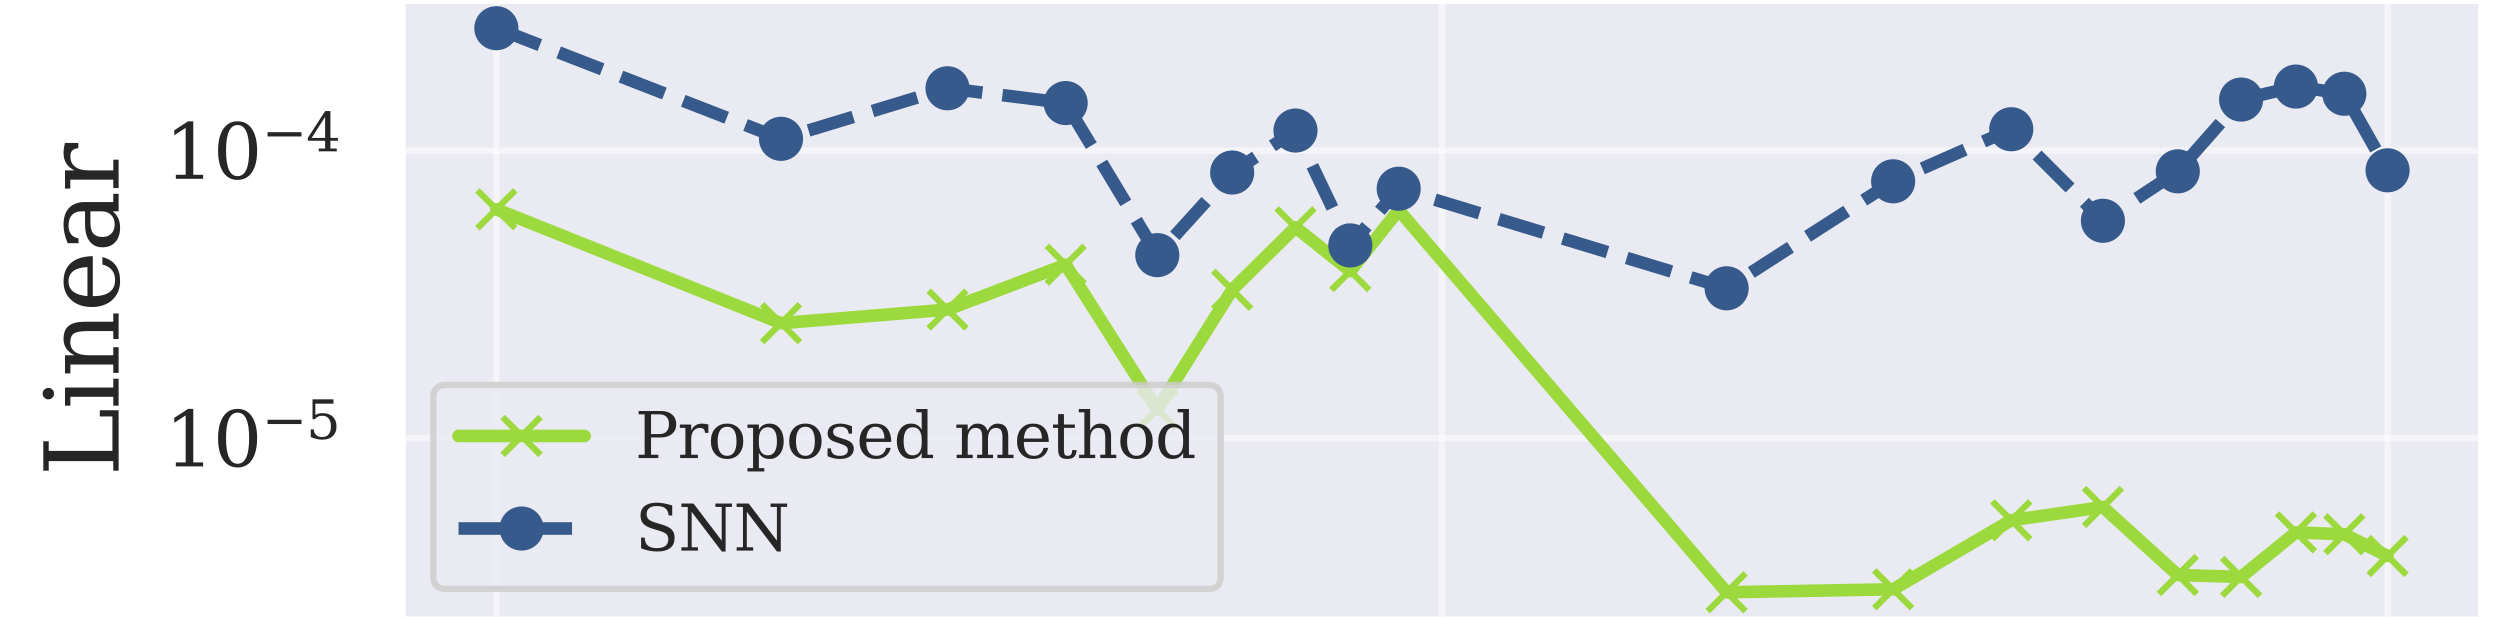 <?xml version="1.0" encoding="utf-8" standalone="no"?>
<!DOCTYPE svg PUBLIC "-//W3C//DTD SVG 1.1//EN"
  "http://www.w3.org/Graphics/SVG/1.1/DTD/svg11.dtd">
<svg xmlns:xlink="http://www.w3.org/1999/xlink" width="396.48pt" height="98.4pt" viewBox="0 0 396.48 98.4" xmlns="http://www.w3.org/2000/svg" version="1.1">
 <defs>
  <style type="text/css">*{stroke-linejoin: round; stroke-linecap: butt}</style>
 </defs>
 <g id="figure_1">
  <g id="patch_1">
   <path d="M 0 98.4 
L 396.48 98.4 
L 396.48 0 
L 0 0 
z
" style="fill: #ffffff"/>
  </g>
  <g id="axes_1">
   <g id="patch_2">
    <path d="M 63.72 98.4 
L 393.648 98.4 
L 393.648 0 
L 63.72 0 
z
" style="fill: #eaeaf2"/>
   </g>
   <g id="matplotlib.axis_1">
    <g id="xtick_1">
     <g id="line2d_1">
      <path d="M 78.717 98.4 
L 78.717 0 
" clip-path="url(#pab773ddd3c)" style="fill: none; stroke: #ffffff; stroke-opacity: 0.5; stroke-linecap: round"/>
     </g>
    </g>
    <g id="xtick_2">
     <g id="line2d_2">
      <path d="M 228.684 98.4 
L 228.684 0 
" clip-path="url(#pab773ddd3c)" style="fill: none; stroke: #ffffff; stroke-opacity: 0.5; stroke-linecap: round"/>
     </g>
    </g>
    <g id="xtick_3">
     <g id="line2d_3">
      <path d="M 378.651 98.4 
L 378.651 0 
" clip-path="url(#pab773ddd3c)" style="fill: none; stroke: #ffffff; stroke-opacity: 0.5; stroke-linecap: round"/>
     </g>
    </g>
    <g id="xtick_4"/>
    <g id="xtick_5"/>
    <g id="xtick_6"/>
    <g id="xtick_7"/>
    <g id="xtick_8"/>
    <g id="xtick_9"/>
    <g id="xtick_10"/>
    <g id="xtick_11"/>
    <g id="xtick_12"/>
    <g id="xtick_13"/>
    <g id="xtick_14"/>
    <g id="xtick_15"/>
    <g id="xtick_16"/>
    <g id="xtick_17"/>
    <g id="xtick_18"/>
    <g id="xtick_19"/>
    <g id="xtick_20"/>
    <g id="xtick_21"/>
   </g>
   <g id="matplotlib.axis_2">
    <g id="ytick_1">
     <g id="line2d_4">
      <path d="M 63.72 69.482 
L 393.648 69.482 
" clip-path="url(#pab773ddd3c)" style="fill: none; stroke: #ffffff; stroke-opacity: 0.5; stroke-linecap: round"/>
     </g>
     <g id="text_1">
      <!-- $\mathdefault{10^{-5}}$ -->
      <g style="fill: #262626" transform="translate(26.14 74.041) scale(0.12 -0.12)">
       <defs>
        <path id="DejaVuSerif-31" d="M 909 0 
L 909 331 
L 1722 331 
L 1722 4213 
L 781 3603 
L 781 4013 
L 1919 4750 
L 2350 4750 
L 2350 331 
L 3163 331 
L 3163 0 
L 909 0 
z
" transform="scale(0.016)"/>
        <path id="DejaVuSerif-30" d="M 2034 219 
Q 2513 219 2750 744 
Q 2988 1269 2988 2328 
Q 2988 3391 2750 3916 
Q 2513 4441 2034 4441 
Q 1556 4441 1318 3916 
Q 1081 3391 1081 2328 
Q 1081 1269 1318 744 
Q 1556 219 2034 219 
z
M 2034 -91 
Q 1275 -91 848 546 
Q 422 1184 422 2328 
Q 422 3475 848 4112 
Q 1275 4750 2034 4750 
Q 2797 4750 3222 4112 
Q 3647 3475 3647 2328 
Q 3647 1184 3222 546 
Q 2797 -91 2034 -91 
z
" transform="scale(0.016)"/>
        <path id="DejaVuSerif-2212" d="M 678 2259 
L 4684 2259 
L 4684 1753 
L 678 1753 
L 678 2259 
z
" transform="scale(0.016)"/>
        <path id="DejaVuSerif-35" d="M 3219 4666 
L 3219 4153 
L 1081 4153 
L 1081 2816 
Q 1244 2928 1461 2984 
Q 1678 3041 1947 3041 
Q 2703 3041 3140 2622 
Q 3578 2203 3578 1478 
Q 3578 738 3136 323 
Q 2694 -91 1894 -91 
Q 1572 -91 1234 -12 
Q 897 66 544 225 
L 544 1131 
L 897 1131 
Q 925 688 1179 453 
Q 1434 219 1894 219 
Q 2388 219 2653 544 
Q 2919 869 2919 1478 
Q 2919 2084 2655 2407 
Q 2391 2731 1894 2731 
Q 1613 2731 1398 2631 
Q 1184 2531 1019 2322 
L 750 2322 
L 750 4666 
L 3219 4666 
z
" transform="scale(0.016)"/>
       </defs>
       <use xlink:href="#DejaVuSerif-31" transform="translate(0 0.631)"/>
       <use xlink:href="#DejaVuSerif-30" transform="translate(63.623 0.631)"/>
       <use xlink:href="#DejaVuSerif-2212" transform="translate(128.154 36.966) scale(0.7)"/>
       <use xlink:href="#DejaVuSerif-35" transform="translate(186.807 36.966) scale(0.7)"/>
      </g>
     </g>
    </g>
    <g id="ytick_2">
     <g id="line2d_5">
      <path d="M 63.72 23.885 
L 393.648 23.885 
" clip-path="url(#pab773ddd3c)" style="fill: none; stroke: #ffffff; stroke-opacity: 0.5; stroke-linecap: round"/>
     </g>
     <g id="text_2">
      <!-- $\mathdefault{10^{-4}}$ -->
      <g style="fill: #262626" transform="translate(26.14 28.444) scale(0.12 -0.12)">
       <defs>
        <path id="DejaVuSerif-34" d="M 2234 1581 
L 2234 4063 
L 641 1581 
L 2234 1581 
z
M 3609 0 
L 1484 0 
L 1484 331 
L 2234 331 
L 2234 1247 
L 197 1247 
L 197 1588 
L 2241 4750 
L 2859 4750 
L 2859 1581 
L 3750 1581 
L 3750 1247 
L 2859 1247 
L 2859 331 
L 3609 331 
L 3609 0 
z
" transform="scale(0.016)"/>
       </defs>
       <use xlink:href="#DejaVuSerif-31" transform="translate(0 0.713)"/>
       <use xlink:href="#DejaVuSerif-30" transform="translate(63.623 0.713)"/>
       <use xlink:href="#DejaVuSerif-2212" transform="translate(128.154 37.047) scale(0.7)"/>
       <use xlink:href="#DejaVuSerif-34" transform="translate(186.807 37.047) scale(0.7)"/>
      </g>
     </g>
    </g>
    <g id="ytick_3"/>
    <g id="ytick_4"/>
    <g id="ytick_5"/>
    <g id="ytick_6"/>
    <g id="ytick_7"/>
    <g id="ytick_8"/>
    <g id="ytick_9"/>
    <g id="ytick_10"/>
    <g id="ytick_11"/>
    <g id="ytick_12"/>
    <g id="ytick_13"/>
    <g id="ytick_14"/>
    <g id="ytick_15"/>
    <g id="ytick_16"/>
    <g id="ytick_17"/>
    <g id="ytick_18"/>
    <g id="ytick_19"/>
    <g id="text_3">
     <!-- Linear -->
     <g style="fill: #262626" transform="translate(18.812 75.552) rotate(-90) scale(0.16 -0.16)">
      <defs>
       <path id="DejaVuSerif-4c" d="M 353 0 
L 353 331 
L 947 331 
L 947 4331 
L 353 4331 
L 353 4666 
L 2175 4666 
L 2175 4331 
L 1581 4331 
L 1581 384 
L 3713 384 
L 3713 1166 
L 4097 1166 
L 4097 0 
L 353 0 
z
" transform="scale(0.016)"/>
       <path id="DejaVuSerif-69" d="M 622 4353 
Q 622 4497 726 4603 
Q 831 4709 978 4709 
Q 1122 4709 1226 4603 
Q 1331 4497 1331 4353 
Q 1331 4206 1228 4103 
Q 1125 4000 978 4000 
Q 831 4000 726 4103 
Q 622 4206 622 4353 
z
M 1356 331 
L 1900 331 
L 1900 0 
L 231 0 
L 231 331 
L 781 331 
L 781 2988 
L 231 2988 
L 231 3322 
L 1356 3322 
L 1356 331 
z
" transform="scale(0.016)"/>
       <path id="DejaVuSerif-6e" d="M 263 0 
L 263 331 
L 781 331 
L 781 2988 
L 231 2988 
L 231 3322 
L 1356 3322 
L 1356 2731 
Q 1516 3069 1770 3241 
Q 2025 3413 2363 3413 
Q 2913 3413 3172 3097 
Q 3431 2781 3431 2113 
L 3431 331 
L 3944 331 
L 3944 0 
L 2356 0 
L 2356 331 
L 2853 331 
L 2853 1931 
Q 2853 2541 2703 2767 
Q 2553 2994 2175 2994 
Q 1775 2994 1565 2701 
Q 1356 2409 1356 1850 
L 1356 331 
L 1856 331 
L 1856 0 
L 263 0 
z
" transform="scale(0.016)"/>
       <path id="DejaVuSerif-65" d="M 3469 1600 
L 991 1600 
L 991 1575 
Q 991 903 1244 561 
Q 1497 219 1991 219 
Q 2369 219 2611 417 
Q 2853 616 2950 1006 
L 3413 1006 
Q 3275 459 2904 184 
Q 2534 -91 1931 -91 
Q 1203 -91 761 389 
Q 319 869 319 1663 
Q 319 2450 753 2931 
Q 1188 3413 1894 3413 
Q 2647 3413 3050 2948 
Q 3453 2484 3469 1600 
z
M 2791 1931 
Q 2772 2513 2545 2808 
Q 2319 3103 1894 3103 
Q 1497 3103 1269 2806 
Q 1041 2509 991 1931 
L 2791 1931 
z
" transform="scale(0.016)"/>
       <path id="DejaVuSerif-61" d="M 2547 1044 
L 2547 1747 
L 1806 1747 
Q 1378 1747 1168 1562 
Q 959 1378 959 997 
Q 959 650 1171 447 
Q 1384 244 1747 244 
Q 2106 244 2326 466 
Q 2547 688 2547 1044 
z
M 3122 2075 
L 3122 331 
L 3634 331 
L 3634 0 
L 2547 0 
L 2547 359 
Q 2356 128 2106 18 
Q 1856 -91 1522 -91 
Q 969 -91 644 203 
Q 319 497 319 997 
Q 319 1513 691 1797 
Q 1063 2081 1741 2081 
L 2547 2081 
L 2547 2309 
Q 2547 2688 2317 2895 
Q 2088 3103 1672 3103 
Q 1328 3103 1125 2947 
Q 922 2791 872 2484 
L 575 2484 
L 575 3156 
Q 875 3284 1158 3348 
Q 1441 3413 1709 3413 
Q 2400 3413 2761 3070 
Q 3122 2728 3122 2075 
z
" transform="scale(0.016)"/>
       <path id="DejaVuSerif-72" d="M 3059 3328 
L 3059 2497 
L 2728 2497 
Q 2713 2744 2591 2866 
Q 2469 2988 2234 2988 
Q 1809 2988 1582 2694 
Q 1356 2400 1356 1850 
L 1356 331 
L 2022 331 
L 2022 0 
L 263 0 
L 263 331 
L 781 331 
L 781 2994 
L 231 2994 
L 231 3322 
L 1356 3322 
L 1356 2731 
Q 1525 3078 1790 3245 
Q 2056 3413 2438 3413 
Q 2578 3413 2733 3391 
Q 2888 3369 3059 3328 
z
" transform="scale(0.016)"/>
      </defs>
      <use xlink:href="#DejaVuSerif-4c"/>
      <use xlink:href="#DejaVuSerif-69" x="66.406"/>
      <use xlink:href="#DejaVuSerif-6e" x="98.389"/>
      <use xlink:href="#DejaVuSerif-65" x="162.793"/>
      <use xlink:href="#DejaVuSerif-61" x="221.973"/>
      <use xlink:href="#DejaVuSerif-72" x="281.592"/>
     </g>
    </g>
   </g>
   <g id="line2d_6">
    <path d="M 78.717 33.192 
L 123.861 51.258 
L 150.269 49.093 
L 169.006 41.98 
L 183.539 64.906 
L 195.414 45.96 
L 205.454 36.05 
L 214.151 42.994 
L 221.822 33.319 
L 273.829 93.927 
L 300.237 93.457 
L 318.973 82.508 
L 333.507 80.406 
L 345.381 91.198 
L 355.421 91.497 
L 364.118 84.434 
L 371.789 84.731 
L 378.651 88.179 
" clip-path="url(#pab773ddd3c)" style="fill: none; stroke: #9bd93c; stroke-width: 2; stroke-linecap: round"/>
    <defs>
     <path id="m6c752d7c0a" d="M -3 3 
L 3 -3 
M -3 -3 
L 3 3 
" style="stroke: #9bd93c"/>
    </defs>
    <g clip-path="url(#pab773ddd3c)">
     <use xlink:href="#m6c752d7c0a" x="78.717" y="33.192" style="fill: #9bd93c; stroke: #9bd93c"/>
     <use xlink:href="#m6c752d7c0a" x="123.861" y="51.258" style="fill: #9bd93c; stroke: #9bd93c"/>
     <use xlink:href="#m6c752d7c0a" x="150.269" y="49.093" style="fill: #9bd93c; stroke: #9bd93c"/>
     <use xlink:href="#m6c752d7c0a" x="169.006" y="41.98" style="fill: #9bd93c; stroke: #9bd93c"/>
     <use xlink:href="#m6c752d7c0a" x="183.539" y="64.906" style="fill: #9bd93c; stroke: #9bd93c"/>
     <use xlink:href="#m6c752d7c0a" x="195.414" y="45.96" style="fill: #9bd93c; stroke: #9bd93c"/>
     <use xlink:href="#m6c752d7c0a" x="205.454" y="36.05" style="fill: #9bd93c; stroke: #9bd93c"/>
     <use xlink:href="#m6c752d7c0a" x="214.151" y="42.994" style="fill: #9bd93c; stroke: #9bd93c"/>
     <use xlink:href="#m6c752d7c0a" x="221.822" y="33.319" style="fill: #9bd93c; stroke: #9bd93c"/>
     <use xlink:href="#m6c752d7c0a" x="273.829" y="93.927" style="fill: #9bd93c; stroke: #9bd93c"/>
     <use xlink:href="#m6c752d7c0a" x="300.237" y="93.457" style="fill: #9bd93c; stroke: #9bd93c"/>
     <use xlink:href="#m6c752d7c0a" x="318.973" y="82.508" style="fill: #9bd93c; stroke: #9bd93c"/>
     <use xlink:href="#m6c752d7c0a" x="333.507" y="80.406" style="fill: #9bd93c; stroke: #9bd93c"/>
     <use xlink:href="#m6c752d7c0a" x="345.381" y="91.198" style="fill: #9bd93c; stroke: #9bd93c"/>
     <use xlink:href="#m6c752d7c0a" x="355.421" y="91.497" style="fill: #9bd93c; stroke: #9bd93c"/>
     <use xlink:href="#m6c752d7c0a" x="364.118" y="84.434" style="fill: #9bd93c; stroke: #9bd93c"/>
     <use xlink:href="#m6c752d7c0a" x="371.789" y="84.731" style="fill: #9bd93c; stroke: #9bd93c"/>
     <use xlink:href="#m6c752d7c0a" x="378.651" y="88.179" style="fill: #9bd93c; stroke: #9bd93c"/>
    </g>
   </g>
   <g id="line2d_7">
    <path d="M 78.717 4.473 
L 123.861 22.016 
L 150.269 14.002 
L 169.006 16.343 
L 183.539 40.46 
L 195.414 27.361 
L 205.454 20.703 
L 214.151 38.921 
L 221.822 29.928 
L 273.829 45.72 
L 300.237 28.754 
L 318.973 20.498 
L 333.507 35.016 
L 345.381 27.173 
L 355.421 15.791 
L 364.118 13.73 
L 371.789 14.869 
L 378.651 27.01 
" clip-path="url(#pab773ddd3c)" style="fill: none; stroke-dasharray: 7.4,3.2; stroke-dashoffset: 0; stroke: #375a8c; stroke-width: 2"/>
    <defs>
     <path id="mb3660ef793" d="M 0 3 
C 0.796 3 1.559 2.684 2.121 2.121 
C 2.684 1.559 3 0.796 3 0 
C 3 -0.796 2.684 -1.559 2.121 -2.121 
C 1.559 -2.684 0.796 -3 0 -3 
C -0.796 -3 -1.559 -2.684 -2.121 -2.121 
C -2.684 -1.559 -3 -0.796 -3 0 
C -3 0.796 -2.684 1.559 -2.121 2.121 
C -1.559 2.684 -0.796 3 0 3 
z
" style="stroke: #375a8c"/>
    </defs>
    <g clip-path="url(#pab773ddd3c)">
     <use xlink:href="#mb3660ef793" x="78.717" y="4.473" style="fill: #375a8c; stroke: #375a8c"/>
     <use xlink:href="#mb3660ef793" x="123.861" y="22.016" style="fill: #375a8c; stroke: #375a8c"/>
     <use xlink:href="#mb3660ef793" x="150.269" y="14.002" style="fill: #375a8c; stroke: #375a8c"/>
     <use xlink:href="#mb3660ef793" x="169.006" y="16.343" style="fill: #375a8c; stroke: #375a8c"/>
     <use xlink:href="#mb3660ef793" x="183.539" y="40.46" style="fill: #375a8c; stroke: #375a8c"/>
     <use xlink:href="#mb3660ef793" x="195.414" y="27.361" style="fill: #375a8c; stroke: #375a8c"/>
     <use xlink:href="#mb3660ef793" x="205.454" y="20.703" style="fill: #375a8c; stroke: #375a8c"/>
     <use xlink:href="#mb3660ef793" x="214.151" y="38.921" style="fill: #375a8c; stroke: #375a8c"/>
     <use xlink:href="#mb3660ef793" x="221.822" y="29.928" style="fill: #375a8c; stroke: #375a8c"/>
     <use xlink:href="#mb3660ef793" x="273.829" y="45.72" style="fill: #375a8c; stroke: #375a8c"/>
     <use xlink:href="#mb3660ef793" x="300.237" y="28.754" style="fill: #375a8c; stroke: #375a8c"/>
     <use xlink:href="#mb3660ef793" x="318.973" y="20.498" style="fill: #375a8c; stroke: #375a8c"/>
     <use xlink:href="#mb3660ef793" x="333.507" y="35.016" style="fill: #375a8c; stroke: #375a8c"/>
     <use xlink:href="#mb3660ef793" x="345.381" y="27.173" style="fill: #375a8c; stroke: #375a8c"/>
     <use xlink:href="#mb3660ef793" x="355.421" y="15.791" style="fill: #375a8c; stroke: #375a8c"/>
     <use xlink:href="#mb3660ef793" x="364.118" y="13.73" style="fill: #375a8c; stroke: #375a8c"/>
     <use xlink:href="#mb3660ef793" x="371.789" y="14.869" style="fill: #375a8c; stroke: #375a8c"/>
     <use xlink:href="#mb3660ef793" x="378.651" y="27.01" style="fill: #375a8c; stroke: #375a8c"/>
    </g>
   </g>
   <g id="patch_3">
    <path d="M 63.72 98.4 
L 63.72 0 
" style="fill: none; stroke: #ffffff; stroke-width: 1.25; stroke-linejoin: miter; stroke-linecap: square"/>
   </g>
   <g id="patch_4">
    <path d="M 393.648 98.4 
L 393.648 0 
" style="fill: none; stroke: #ffffff; stroke-width: 1.25; stroke-linejoin: miter; stroke-linecap: square"/>
   </g>
   <g id="patch_5">
    <path d="M 63.72 98.4 
L 393.648 98.4 
" style="fill: none; stroke: #ffffff; stroke-width: 1.25; stroke-linejoin: miter; stroke-linecap: square"/>
   </g>
   <g id="patch_6">
    <path d="M 63.72 0 
L 393.648 0 
" style="fill: none; stroke: #ffffff; stroke-width: 1.25; stroke-linejoin: miter; stroke-linecap: square"/>
   </g>
   <g id="legend_1">
    <g id="patch_7">
     <path d="M 70.72 93.4 
L 191.583 93.4 
Q 193.583 93.4 193.583 91.4 
L 193.583 63.044 
Q 193.583 61.044 191.583 61.044 
L 70.72 61.044 
Q 68.72 61.044 68.72 63.044 
L 68.72 91.4 
Q 68.72 93.4 70.72 93.4 
z
" style="fill: #eaeaf2; opacity: 0.8; stroke: #cccccc; stroke-linejoin: miter"/>
    </g>
    <g id="line2d_8">
     <path d="M 72.72 69.142 
L 82.72 69.142 
L 92.72 69.142 
" style="fill: none; stroke: #9bd93c; stroke-width: 2; stroke-linecap: round"/>
     <g>
      <use xlink:href="#m6c752d7c0a" x="82.72" y="69.142" style="fill: #9bd93c; stroke: #9bd93c"/>
     </g>
    </g>
    <g id="text_4">
     <!-- Proposed method -->
     <g style="fill: #262626" transform="translate(100.72 72.642) scale(0.1 -0.1)">
      <defs>
       <path id="DejaVuSerif-50" d="M 1581 2375 
L 2406 2375 
Q 2872 2375 3115 2626 
Q 3359 2878 3359 3353 
Q 3359 3831 3115 4081 
Q 2872 4331 2406 4331 
L 1581 4331 
L 1581 2375 
z
M 353 0 
L 353 331 
L 947 331 
L 947 4331 
L 353 4331 
L 353 4666 
L 2559 4666 
Q 3259 4666 3668 4311 
Q 4078 3956 4078 3353 
Q 4078 2753 3668 2397 
Q 3259 2041 2559 2041 
L 1581 2041 
L 1581 331 
L 2303 331 
L 2303 0 
L 353 0 
z
" transform="scale(0.016)"/>
       <path id="DejaVuSerif-6f" d="M 1925 219 
Q 2388 219 2623 584 
Q 2859 950 2859 1663 
Q 2859 2375 2623 2739 
Q 2388 3103 1925 3103 
Q 1463 3103 1227 2739 
Q 991 2375 991 1663 
Q 991 950 1228 584 
Q 1466 219 1925 219 
z
M 1925 -91 
Q 1200 -91 759 389 
Q 319 869 319 1663 
Q 319 2456 758 2934 
Q 1197 3413 1925 3413 
Q 2653 3413 3092 2934 
Q 3531 2456 3531 1663 
Q 3531 869 3092 389 
Q 2653 -91 1925 -91 
z
" transform="scale(0.016)"/>
       <path id="DejaVuSerif-70" d="M 1313 1825 
L 1313 1497 
Q 1313 897 1542 583 
Q 1772 269 2209 269 
Q 2650 269 2876 622 
Q 3103 975 3103 1663 
Q 3103 2353 2876 2703 
Q 2650 3053 2209 3053 
Q 1772 3053 1542 2737 
Q 1313 2422 1313 1825 
z
M 738 2988 
L 184 2988 
L 184 3322 
L 1313 3322 
L 1313 2803 
Q 1481 3116 1742 3264 
Q 2003 3413 2388 3413 
Q 3000 3413 3387 2928 
Q 3775 2444 3775 1663 
Q 3775 881 3387 395 
Q 3000 -91 2388 -91 
Q 2003 -91 1742 57 
Q 1481 206 1313 519 
L 1313 -997 
L 1856 -997 
L 1856 -1331 
L 184 -1331 
L 184 -997 
L 738 -997 
L 738 2988 
z
" transform="scale(0.016)"/>
       <path id="DejaVuSerif-73" d="M 359 184 
L 359 959 
L 691 959 
Q 703 588 923 403 
Q 1144 219 1575 219 
Q 1963 219 2166 364 
Q 2369 509 2369 788 
Q 2369 1006 2220 1140 
Q 2072 1275 1594 1428 
L 1178 1569 
Q 750 1706 558 1912 
Q 366 2119 366 2438 
Q 366 2894 700 3153 
Q 1034 3413 1625 3413 
Q 1888 3413 2178 3344 
Q 2469 3275 2778 3144 
L 2778 2419 
L 2447 2419 
Q 2434 2741 2221 2922 
Q 2009 3103 1644 3103 
Q 1281 3103 1095 2975 
Q 909 2847 909 2591 
Q 909 2381 1050 2254 
Q 1191 2128 1613 1997 
L 2069 1856 
Q 2541 1709 2748 1489 
Q 2956 1269 2956 922 
Q 2956 450 2595 179 
Q 2234 -91 1600 -91 
Q 1278 -91 972 -22 
Q 666 47 359 184 
z
" transform="scale(0.016)"/>
       <path id="DejaVuSerif-64" d="M 3359 331 
L 3909 331 
L 3909 0 
L 2784 0 
L 2784 519 
Q 2616 206 2355 57 
Q 2094 -91 1709 -91 
Q 1097 -91 708 395 
Q 319 881 319 1663 
Q 319 2444 706 2928 
Q 1094 3413 1709 3413 
Q 2094 3413 2355 3264 
Q 2616 3116 2784 2803 
L 2784 4531 
L 2241 4531 
L 2241 4863 
L 3359 4863 
L 3359 331 
z
M 2784 1497 
L 2784 1825 
Q 2784 2422 2554 2737 
Q 2325 3053 1888 3053 
Q 1444 3053 1217 2703 
Q 991 2353 991 1663 
Q 991 975 1217 622 
Q 1444 269 1888 269 
Q 2325 269 2554 583 
Q 2784 897 2784 1497 
z
" transform="scale(0.016)"/>
       <path id="DejaVuSerif-20" transform="scale(0.016)"/>
       <path id="DejaVuSerif-6d" d="M 3316 2675 
Q 3481 3041 3739 3227 
Q 3997 3413 4341 3413 
Q 4863 3413 5119 3089 
Q 5375 2766 5375 2113 
L 5375 331 
L 5894 331 
L 5894 0 
L 4300 0 
L 4300 331 
L 4800 331 
L 4800 2047 
Q 4800 2556 4650 2772 
Q 4500 2988 4153 2988 
Q 3769 2988 3567 2697 
Q 3366 2406 3366 1850 
L 3366 331 
L 3866 331 
L 3866 0 
L 2291 0 
L 2291 331 
L 2791 331 
L 2791 2069 
Q 2791 2566 2641 2777 
Q 2491 2988 2144 2988 
Q 1759 2988 1557 2697 
Q 1356 2406 1356 1850 
L 1356 331 
L 1856 331 
L 1856 0 
L 263 0 
L 263 331 
L 781 331 
L 781 2994 
L 231 2994 
L 231 3322 
L 1356 3322 
L 1356 2731 
Q 1516 3063 1762 3238 
Q 2009 3413 2322 3413 
Q 2709 3413 2968 3220 
Q 3228 3028 3316 2675 
z
" transform="scale(0.016)"/>
       <path id="DejaVuSerif-74" d="M 691 2988 
L 184 2988 
L 184 3322 
L 691 3322 
L 691 4353 
L 1269 4353 
L 1269 3322 
L 2350 3322 
L 2350 2988 
L 1269 2988 
L 1269 878 
Q 1269 456 1350 337 
Q 1431 219 1650 219 
Q 1875 219 1978 351 
Q 2081 484 2088 781 
L 2522 781 
Q 2497 328 2275 118 
Q 2053 -91 1600 -91 
Q 1103 -91 897 129 
Q 691 350 691 878 
L 691 2988 
z
" transform="scale(0.016)"/>
       <path id="DejaVuSerif-68" d="M 263 0 
L 263 331 
L 781 331 
L 781 4531 
L 231 4531 
L 231 4863 
L 1356 4863 
L 1356 2731 
Q 1516 3069 1770 3241 
Q 2025 3413 2363 3413 
Q 2913 3413 3172 3097 
Q 3431 2781 3431 2113 
L 3431 331 
L 3944 331 
L 3944 0 
L 2356 0 
L 2356 331 
L 2853 331 
L 2853 1931 
Q 2853 2541 2704 2764 
Q 2556 2988 2175 2988 
Q 1775 2988 1565 2697 
Q 1356 2406 1356 1850 
L 1356 331 
L 1856 331 
L 1856 0 
L 263 0 
z
" transform="scale(0.016)"/>
      </defs>
      <use xlink:href="#DejaVuSerif-50"/>
      <use xlink:href="#DejaVuSerif-72" x="67.285"/>
      <use xlink:href="#DejaVuSerif-6f" x="115.088"/>
      <use xlink:href="#DejaVuSerif-70" x="175.293"/>
      <use xlink:href="#DejaVuSerif-6f" x="239.307"/>
      <use xlink:href="#DejaVuSerif-73" x="299.512"/>
      <use xlink:href="#DejaVuSerif-65" x="350.83"/>
      <use xlink:href="#DejaVuSerif-64" x="410.01"/>
      <use xlink:href="#DejaVuSerif-20" x="474.023"/>
      <use xlink:href="#DejaVuSerif-6d" x="505.811"/>
      <use xlink:href="#DejaVuSerif-65" x="600.635"/>
      <use xlink:href="#DejaVuSerif-74" x="659.814"/>
      <use xlink:href="#DejaVuSerif-68" x="700"/>
      <use xlink:href="#DejaVuSerif-6f" x="764.404"/>
      <use xlink:href="#DejaVuSerif-64" x="824.609"/>
     </g>
    </g>
    <g id="line2d_9">
     <path d="M 72.72 83.82 
L 82.72 83.82 
L 92.72 83.82 
" style="fill: none; stroke-dasharray: 7.4,3.2; stroke-dashoffset: 0; stroke: #375a8c; stroke-width: 2"/>
     <g>
      <use xlink:href="#mb3660ef793" x="82.72" y="83.82" style="fill: #375a8c; stroke: #375a8c"/>
     </g>
    </g>
    <g id="text_5">
     <!-- SNN -->
     <g style="fill: #262626" transform="translate(100.72 87.32) scale(0.1 -0.1)">
      <defs>
       <path id="DejaVuSerif-53" d="M 594 225 
L 594 1288 
L 953 1284 
Q 969 753 1261 498 
Q 1553 244 2150 244 
Q 2706 244 2998 464 
Q 3291 684 3291 1106 
Q 3291 1444 3114 1625 
Q 2938 1806 2369 1978 
L 1753 2163 
Q 1084 2366 811 2669 
Q 538 2972 538 3500 
Q 538 4094 959 4422 
Q 1381 4750 2144 4750 
Q 2469 4750 2856 4679 
Q 3244 4609 3681 4475 
L 3681 3481 
L 3328 3481 
Q 3275 3975 2998 4195 
Q 2722 4416 2156 4416 
Q 1663 4416 1405 4214 
Q 1147 4013 1147 3628 
Q 1147 3294 1340 3103 
Q 1534 2913 2163 2725 
L 2741 2553 
Q 3375 2363 3645 2067 
Q 3916 1772 3916 1275 
Q 3916 597 3481 253 
Q 3047 -91 2188 -91 
Q 1803 -91 1404 -12 
Q 1006 66 594 225 
z
" transform="scale(0.016)"/>
       <path id="DejaVuSerif-4e" d="M 313 0 
L 313 331 
L 941 331 
L 941 4331 
L 313 4331 
L 313 4666 
L 1509 4666 
L 4306 984 
L 4306 4331 
L 3681 4331 
L 3681 4666 
L 5319 4666 
L 5319 4331 
L 4691 4331 
L 4691 -91 
L 4313 -91 
L 1325 3841 
L 1325 331 
L 1953 331 
L 1953 0 
L 313 0 
z
" transform="scale(0.016)"/>
      </defs>
      <use xlink:href="#DejaVuSerif-53"/>
      <use xlink:href="#DejaVuSerif-4e" x="68.506"/>
      <use xlink:href="#DejaVuSerif-4e" x="156.006"/>
     </g>
    </g>
   </g>
  </g>
 </g>
 <defs>
  <clipPath id="pab773ddd3c">
   <rect x="63.72" y="0" width="329.928" height="98.4"/>
  </clipPath>
 </defs>
</svg>
